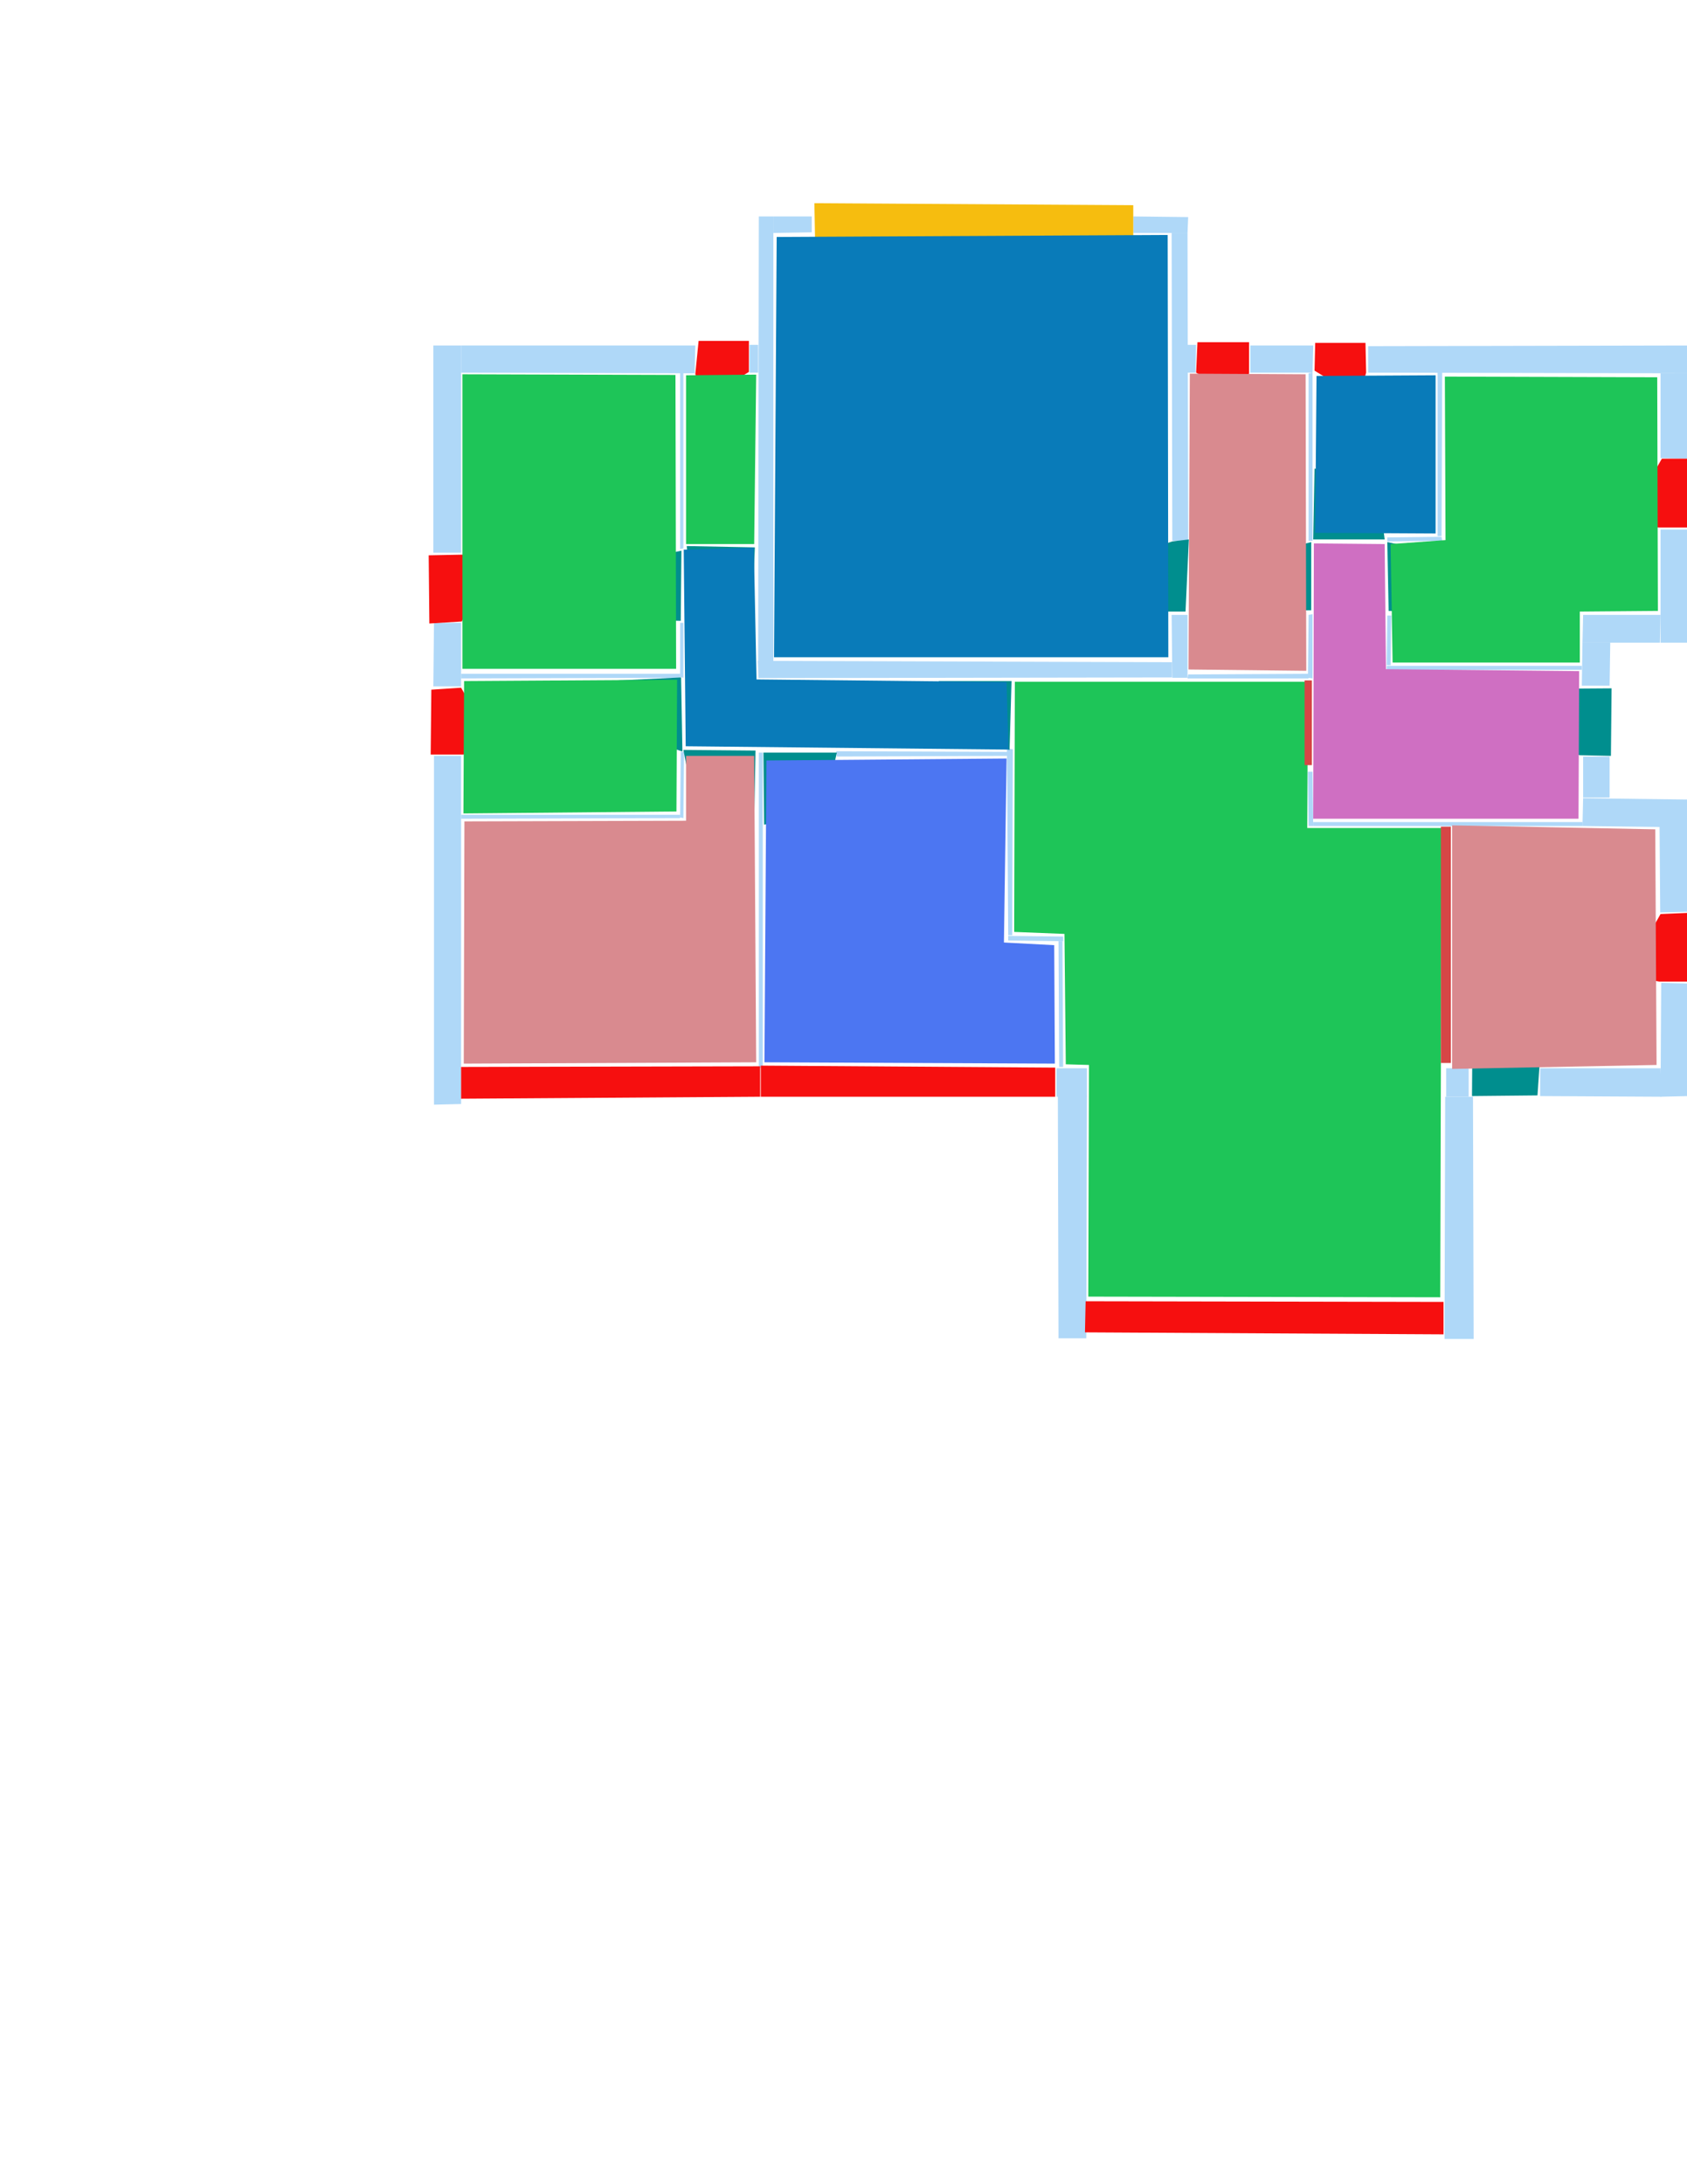 <ns0:svg xmlns:ns0="http://www.w3.org/2000/svg" version="1.1" width="2550" height="3300">
<ns0:width>3508</ns0:width>
<ns0:height>2480</ns0:height>
<ns0:nclasslabel>50</ns0:nclasslabel>
<ns0:nclassappear>6</ns0:nclassappear>
<ns0:class>Bidet-1</ns0:class>
<ns0:class>Bidet-2</ns0:class>
<ns0:class>Bidet-3</ns0:class>
<ns0:class>Bidet-4</ns0:class>
<ns0:class>Door</ns0:class>
<ns0:class>Door-1</ns0:class>
<ns0:class>Door-23</ns0:class>
<ns0:class>Oven-1</ns0:class>
<ns0:class>Oven-2</ns0:class>
<ns0:class>Oven-3</ns0:class>
<ns0:class>Oven-4</ns0:class>
<ns0:class>Parking</ns0:class>
<ns0:class>Roof</ns0:class>
<ns0:class>Room</ns0:class>
<ns0:class>Separation</ns0:class>
<ns0:class>Sink-1</ns0:class>
<ns0:class>Sink-11</ns0:class>
<ns0:class>Sink-12</ns0:class>
<ns0:class>Sink-13</ns0:class>
<ns0:class>Sink-14</ns0:class>
<ns0:class>Sink-2</ns0:class>
<ns0:class>Sink-3</ns0:class>
<ns0:class>Sink-4</ns0:class>
<ns0:class>Sink-5</ns0:class>
<ns0:class>Sink-6</ns0:class>
<ns0:class>Sofa-1</ns0:class>
<ns0:class>Sofa-3</ns0:class>
<ns0:class>Sofa-4</ns0:class>
<ns0:class>Sofa-5</ns0:class>
<ns0:class>Sofa-6</ns0:class>
<ns0:class>Sofa-7</ns0:class>
<ns0:class>Sofa-8</ns0:class>
<ns0:class>Sofa-9</ns0:class>
<ns0:class>Stairs-1</ns0:class>
<ns0:class>Table-1</ns0:class>
<ns0:class>Table-2</ns0:class>
<ns0:class>Table-3</ns0:class>
<ns0:class>Table-4</ns0:class>
<ns0:class>Table-5</ns0:class>
<ns0:class>Table-6</ns0:class>
<ns0:class>Table-7</ns0:class>
<ns0:class>Text</ns0:class>
<ns0:class>Tub-1</ns0:class>
<ns0:class>Tub-3</ns0:class>
<ns0:class>TV-1</ns0:class>
<ns0:class>TV-2</ns0:class>
<ns0:class>Wall</ns0:class>
<ns0:class>Wall-1</ns0:class>
<ns0:class>Wallieee</ns0:class>
<ns0:class>Window</ns0:class>
<ns0:polygon class="Wall" fill="#AFD8F8" id="0" transcription="" points="1169,327 1169,352 1227,351 1227,327 " />
<ns0:polygon class="Wall" fill="#AFD8F8" id="1" transcription="" points="1147,327 1169,327 1169,999 1146,999 " />
<ns0:polygon class="Wall" fill="#AFD8F8" id="2" transcription="" points="1133,521 1133,563 1146,563 1146,521 " />
<ns0:polygon class="Wall" fill="#AFD8F8" id="3" transcription="" points="1051,522 1050,564 697,563 697,522 " />
<ns0:polygon class="Wall" fill="#AFD8F8" id="4" transcription="" points="1028,562.5 1033,563.5 1033,828.5 1028,829.5 " />
<ns0:polygon class="Wall" fill="#AFD8F8" id="5" transcription="" points="655,835 697,835 697,522 655,522 " />
<ns0:polygon class="Wall" fill="#AFD8F8" id="6" transcription="" points="697,941 656,941 655,1037 697,1037 " />
<ns0:polygon class="Wall" fill="#AFD8F8" id="7" transcription="" points="656,1142 697,1142 697,1668 656,1669 " />
<ns0:polygon class="Wall" fill="#AFD8F8" id="8" transcription="" points="697,1231 697,1237 1028,1236 1028,1231 " />
<ns0:polygon class="Wall" fill="#AFD8F8" id="9" transcription="" points="1029,1136 1034,1136 1033,1236 1028,1235 " />
<ns0:polygon class="Wall" fill="#AFD8F8" id="10" transcription="" points="697,1018 697,1025 1028,1024 1028,1018 " />
<ns0:polygon class="Wall" fill="#AFD8F8" id="11" transcription="" points="1028,941 1033,941 1033,1024 1028,1023 " />
<ns0:polygon class="Wall" fill="#AFD8F8" id="12" transcription="" points="1146.5,1024.5 1145.5,998.5 1771.5,1000.5 1771.5,1023.5 " />
<ns0:polygon class="Wall" fill="#AFD8F8" id="13" transcription="" points="1795,929 1771,929 1772,1024 1795,1024 " />
<ns0:polygon class="Wall" fill="#AFD8F8" id="14" transcription="" points="1796,817 1772,817 1771,352 1795,352 " />
<ns0:polygon class="Wall" fill="#AFD8F8" id="15" transcription="" points="1713,352 1713,327 1796,328 1795,352 " />
<ns0:polygon class="Wall" fill="#AFD8F8" id="16" transcription="" points="1808,521 1807,563 1795,563 1795,521 " />
<ns0:polygon class="Wall" fill="#AFD8F8" id="17" transcription="" points="2328,1614 2328,1656 2511,1657 2510,1614 " />
<ns0:polygon class="Wall" fill="#AFD8F8" id="18" transcription="" points="2220,1614 2220,1657 2186,1657 2186,1614 " />
<ns0:polygon class="Wall" fill="#AFD8F8" id="19" transcription="" points="2183.5,2023 2227.5,2023 2226.5,1657 2184.5,1657 " />
<ns0:polygon class="Wall" fill="#AFD8F8" id="20" transcription="" points="1597,1657 1643,1657 1643,1614 1597,1614 " />
<ns0:polygon class="Wall" fill="#AFD8F8" id="21" transcription="" points="1600,2022 1642,2022 1643,1656 1599,1656 " />
<ns0:polygon class="Wall" fill="#AFD8F8" id="22" transcription="" points="1522,1131 1524,1413 1530,1413 1531,1132 " />
<ns0:polygon class="Wall" fill="#AFD8F8" id="23" transcription="" points="2511,1485 2551,1486 2552,1656 2510,1657 " />
<ns0:polygon class="Wall" fill="#AFD8F8" id="24" transcription="" points="2551.5,1377.5 2509.5,1378.5 2508.5,1248.5 2550.5,1248.5 " />
<ns0:polygon class="Wall" fill="#AFD8F8" id="25" transcription="" points="2551,1208 2551,1250 2392,1248 2393,1206 " />
<ns0:polygon class="Wall" fill="#AFD8F8" id="26" transcription="" points="2393,1143 2433,1143 2433,1205 2393,1205 " />
<ns0:polygon class="Wall" fill="#AFD8F8" id="27" transcription="" points="2391,1036 2433,1036 2434,971 2392,971 " />
<ns0:polygon class="Wall" fill="#AFD8F8" id="28" transcription="" points="2393,929 2392,971 2509,971 2510,929 " />
<ns0:polygon class="Wall" fill="#AFD8F8" id="29" transcription="" points="2510,800 2552,800 2551,971 2510,971 " />
<ns0:polygon class="Wall" fill="#AFD8F8" id="30" transcription="" points="2551,693 2510,692 2510,564 2551,564 " />
<ns0:polygon class="Wall" fill="#AFD8F8" id="31" transcription="" points="2068,523 2068,563 2551,564 2551,522 " />
<ns0:polygon class="Wall" fill="#AFD8F8" id="32" transcription="" points="2173,562 2180,562 2179,810 2173,810 " />
<ns0:polygon class="Wall" fill="#AFD8F8" id="33" transcription="" points="2097,812 2097,818 2180,817 2179,811 " />
<ns0:polygon class="Wall" fill="#AFD8F8" id="34" transcription="" points="2097,930 2096,1005 2102,1005 2103,930 " />
<ns0:polygon class="Wall" fill="#AFD8F8" id="35" transcription="" points="2096,1006 2096,1012 2391,1012 2391,1006 " />
<ns0:polygon class="Wall" fill="#AFD8F8" id="36" transcription="" points="1985,1242 1985,1248 2392,1248 2392,1242 " />
<ns0:polygon class="Wall" fill="#AFD8F8" id="37" transcription="" points="1890,563 1890,522 1985,522 1984,563 " />
<ns0:polygon class="Wall" fill="#AFD8F8" id="38" transcription="" points="1978,817 1984,817 1984,563 1978,564 " />
<ns0:polygon class="Wall" fill="#AFD8F8" id="39" transcription="" points="1796,1019 1795,1025 1978,1025 1978,1018 " />
<ns0:polygon class="Wall" fill="#AFD8F8" id="40" transcription="" points="1978,929 1977,1024 1984,1025 1984,928 " />
<ns0:polygon class="Wall" fill="#AFD8F8" id="41" transcription="" points="1147,1137 1147,1613 1153,1614 1153,1137 " />
<ns0:polygon class="Wall" fill="#AFD8F8" id="42" transcription="" points="1264,1135 1265,1143 1526,1142 1525,1136 " />
<ns0:polygon class="Wall" fill="#AFD8F8" id="43" transcription="" points="1600,1422 1601,1612 1607,1612 1606,1422 " />
<ns0:polygon class="Wall" fill="#AFD8F8" id="44" transcription="" points="1524,1414 1524,1421 1607,1422 1607,1415 " />
<ns0:polygon class="Wall" fill="#AFD8F8" id="45" transcription="" points="1977,1166 1978,1248 1985,1248 1984,1166 " />
<ns0:polygon class="Parking" fill="#F6BD0F" id="46" transcription="" points="1231,307 1232,362 1713,363 1713,310 " />
<ns0:polygon class="Window" fill="#f60f0f" id="47" transcription="" points="1065,602 1132,562 1132,515 1056,515 1051,565 1056,581 " />
<ns0:polygon class="Window" fill="#f60f0f" id="48" transcription="" points="745,852 698,939 649,942 648,839 699,838 721,841 " />
<ns0:polygon class="Window" fill="#f60f0f" id="49" transcription="" points="744,1123 697,1039 652,1042 651,1140 700,1140 723,1136 " />
<ns0:polygon class="Window" fill="#f60f0f" id="50" transcription="" points="697,1660 1149,1657 1149,1611 697,1612 " />
<ns0:polygon class="Window" fill="#f60f0f" id="51" transcription="" points="1595,1613 1595,1657 1150,1657 1150,1610 " />
<ns0:polygon class="Window" fill="#f60f0f" id="52" transcription="" points="1641,1966 1640,2013 2182,2016 2182,1967 " />
<ns0:polygon class="Door" fill="#008E8E" id="53" transcription="" points="2226,1519 2225,1656 2324,1655 2327,1611 2312,1555 2276,1525 " />
<ns0:polygon class="Window" fill="#f60f0f" id="54" transcription="" points="2461,1468 2510,1381 2557,1379 2557,1483 2508,1483 2479,1478 " />
<ns0:polygon class="Door" fill="#008E8E" id="55" transcription="" points="2294,1041 2436,1040 2435,1142 2388,1141 2333,1128 2299,1088 " />
<ns0:polygon class="Window" fill="#f60f0f" id="56" transcription="" points="2461,782 2512,693 2557,693 2557,797 2507,797 2482,794 " />
<ns0:polygon class="Window" fill="#f60f0f" id="57" transcription="" points="2051,599 1987,560 1988,518 2064,518 2065,563 2059,584 " />
<ns0:polygon class="Window" fill="#f60f0f" id="58" transcription="" points="1874,599 1808,563 1810,517 1888,517 1888,563 1885,585 " />
<ns0:polygon class="Door" fill="#008E8E" id="59" transcription="" points="1671,924 1792,924 1797,815 1772,818 1718,836 1679,873 " />
<ns0:polygon class="Door" fill="#008E8E" id="60" transcription="" points="1878,923 1982,922 1982,819 1920,835 1887,877 " />
<ns0:polygon class="Door" fill="#008E8E" id="61" transcription="" points="1987,708 1985,815 2093,815 2086,759 2041,719 " />
<ns0:polygon class="Door" fill="#008E8E" id="62" transcription="" points="2202,925 2099,923 2097,819 2158,832 2199,880 " />
<ns0:polygon class="Door" fill="#008E8E" id="63" transcription="" points="1140,1244 1142,1134 1033,1133 1043,1185 1074,1227 " />
<ns0:polygon class="Door" fill="#008E8E" id="64" transcription="" points="1155,1246 1154,1137 1265,1137 1252,1194 1209,1234 " />
<ns0:polygon class="Door" fill="#008E8E" id="65" transcription="" points="924.5,1028.5 1029.5,1023.5 1031.5,1135.5 959.5,1110.5 925.5,1067.5 " />
<ns0:polygon class="Door" fill="#008E8E" id="66" transcription="" points="924,936 1029,938 1030,832 982,842 941,879 " />
<ns0:polygon class="Door" fill="#008E8E" id="67" transcription="" points="1079,916 1137,930 1141,827 1038,825 1043,870 " />
<ns0:polygon class="Door" fill="#008E8E" id="68" transcription="" points="1419,1029 1529,1029 1526,1133 1458,1113 1429,1079 " />
<ns0:polygon class="Room" fill="#097bb9" id="69" transcription="" points="1174,358 1170,993 1766,993 1765,355 " />
<ns0:polygon class="livingRoom" fill="#1ec558" id="70" transcription="" points="1143,566 1140,822 1037,822 1037,567 " />
<ns0:polygon class="livingRoom" fill="#1ec558" id="71" transcription="" points="699,565.5 699,1010.5 1022,1010.5 1021,566.5 " />
<ns0:polygon class="livingRoom" fill="#1ec558" id="72" transcription="" points="700.5,1229 1022.5,1226 1023.5,1027 701.5,1029 " />
<ns0:polygon class="bedRoom" fill="#d98a8f" id="73" transcription="" points="702,1241 701,1607 1143,1605 1140,1142 1037,1142 1037,1240 " />
<ns0:polygon class="Room" fill="#097bb9" id="74" transcription="" points="1036.5,1127.5 1524.5,1132.5 1521.5,1030.5 1143.5,1026.5 1139.5,827.5 1033.5,830.5 " />
<ns0:polygon class="kitchen" fill="#4c76f2" id="75" transcription="" points="1155.5,1605 1594.5,1607 1593.5,1428 1517.5,1424 1521.5,1146 1158.5,1149 " />
<ns0:polygon class="bedRoom" fill="#d98a8f" id="76" transcription="" points="1798.5,564.5 1796.5,1011.5 1974.5,1013.5 1973.5,565.5 " />
<ns0:polygon class="Room" fill="#097bb9" id="77" transcription="" points="2170,567 2170,806 1988,805 1990,568 " />
<ns0:polygon class="livingRoom" fill="#1ec558" id="78" transcription="" points="2505,570 2506,923 2388,924 2388,1001 2105,1001 2102,822 2185,816 2184,569 " />
<ns0:polygon class="bathRoom" fill="#cf6fc2" id="79" transcription="" points="1986,821 1985,1237 2386,1237 2387,1014 2095,1011 2093,822 " />
<ns0:polygon class="bedRoom" fill="#d98a8f" id="80" transcription="" points="2195,1247 2502,1253 2504,1609 2195,1615 " />
<ns0:polygon class="livingRoom" fill="#1ec558" id="81" transcription="" points="1534,1030 1533,1408 1609,1411 1611,1608 1646,1609 1645,1959 2177,1960 2179,1251 1976,1251 1977,1030 " />
<ns0:polygon class="Separation" fill="#D64646" id="82" transcription="" points="2178,1249 2193,1249 2193,1606 2178,1606 " />
<ns0:polygon class="Separation" fill="#D64646" id="83" transcription="" points="1972,1028 1983,1028 1983,1156 1972,1156 " />
<ns0:relation type="incident" objects="5,3" />
<ns0:relation type="incident" objects="3,47" />
<ns0:relation type="incident" objects="47,2" />
<ns0:relation type="incident" objects="2,1" />
<ns0:relation type="incident" objects="1,0" />
<ns0:relation type="incident" objects="0,46" />
<ns0:relation type="incident" objects="46,15" />
<ns0:relation type="incident" objects="15,14" />
<ns0:relation type="incident" objects="14,16" />
<ns0:relation type="incident" objects="16,58" />
<ns0:relation type="incident" objects="58,37" />
<ns0:relation type="incident" objects="37,57" />
<ns0:relation type="incident" objects="57,31" />
<ns0:relation type="incident" objects="31,30" />
<ns0:relation type="incident" objects="30,56" />
<ns0:relation type="incident" objects="56,29" />
<ns0:relation type="incident" objects="29,28" />
<ns0:relation type="incident" objects="28,27" />
<ns0:relation type="incident" objects="27,55" />
<ns0:relation type="incident" objects="55,26" />
<ns0:relation type="incident" objects="26,25" />
<ns0:relation type="incident" objects="25,24" />
<ns0:relation type="incident" objects="24,54" />
<ns0:relation type="incident" objects="54,23" />
<ns0:relation type="incident" objects="23,17" />
<ns0:relation type="incident" objects="17,53" />
<ns0:relation type="incident" objects="53,18" />
<ns0:relation type="incident" objects="18,19" />
<ns0:relation type="incident" objects="19,52" />
<ns0:relation type="incident" objects="52,21" />
<ns0:relation type="incident" objects="21,20" />
<ns0:relation type="incident" objects="20,51" />
<ns0:relation type="incident" objects="51,50" />
<ns0:relation type="incident" objects="50,7" />
<ns0:relation type="incident" objects="7,49" />
<ns0:relation type="incident" objects="49,6" />
<ns0:relation type="incident" objects="6,48" />
<ns0:relation type="incident" objects="48,5" />
<ns0:relation type="incident" objects="3,4" />
<ns0:relation type="incident" objects="4,66" />
<ns0:relation type="incident" objects="66,11" />
<ns0:relation type="incident" objects="11,10" />
<ns0:relation type="incident" objects="10,6" />
<ns0:relation type="incident" objects="10,65" />
<ns0:relation type="incident" objects="11,65" />
<ns0:relation type="incident" objects="65,9" />
<ns0:relation type="incident" objects="9,8" />
<ns0:relation type="incident" objects="8,7" />
<ns0:relation type="incident" objects="9,63" />
<ns0:relation type="incident" objects="63,41" />
<ns0:relation type="incident" objects="41,64" />
<ns0:relation type="incident" objects="41,50" />
<ns0:relation type="incident" objects="41,51" />
<ns0:relation type="incident" objects="64,42" />
<ns0:relation type="incident" objects="42,68" />
<ns0:relation type="incident" objects="68,12" />
<ns0:relation type="incident" objects="12,1" />
<ns0:relation type="incident" objects="1,67" />
<ns0:relation type="incident" objects="67,4" />
<ns0:relation type="incident" objects="12,13" />
<ns0:relation type="incident" objects="13,59" />
<ns0:relation type="incident" objects="59,14" />
<ns0:relation type="incident" objects="13,39" />
<ns0:relation type="incident" objects="39,40" />
<ns0:relation type="incident" objects="40,60" />
<ns0:relation type="incident" objects="60,38" />
<ns0:relation type="incident" objects="38,37" />
<ns0:relation type="incident" objects="38,61" />
<ns0:relation type="incident" objects="61,33" />
<ns0:relation type="incident" objects="33,32" />
<ns0:relation type="incident" objects="32,31" />
<ns0:relation type="incident" objects="33,62" />
<ns0:relation type="incident" objects="62,34" />
<ns0:relation type="incident" objects="34,35" />
<ns0:relation type="incident" objects="25,36" />
<ns0:relation type="incident" objects="36,45" />
<ns0:relation type="incident" objects="20,43" />
<ns0:relation type="incident" objects="43,44" />
<ns0:relation type="incident" objects="44,22" />
<ns0:relation type="access" objects="71,66,74" />
<ns0:relation type="access" objects="74,67,70" />
<ns0:relation type="access" objects="74,65,72" />
<ns0:relation type="access" objects="74,63,73" />
<ns0:relation type="access" objects="74,64,75" />
<ns0:relation type="access" objects="81,68,74" />
<ns0:relation type="access" objects="79,62,78" />
<ns0:relation type="access" objects="79,61,77" />
<ns0:relation type="access" objects="79,60,76" />
<ns0:relation type="access" objects="76,59,69" />
<ns0:relation type="neighbour" objects="71,70" />
<ns0:relation type="neighbour" objects="71,74" />
<ns0:relation type="neighbour" objects="71,72" />
<ns0:relation type="neighbour" objects="72,74" />
<ns0:relation type="neighbour" objects="72,73" />
<ns0:relation type="neighbour" objects="70,69" />
<ns0:relation type="neighbour" objects="70,74" />
<ns0:relation type="neighbour" objects="74,73" />
<ns0:relation type="neighbour" objects="74,75" />
<ns0:relation type="neighbour" objects="74,69" />
<ns0:relation type="neighbour" objects="74,81" />
<ns0:relation type="neighbour" objects="69,81" />
<ns0:relation type="neighbour" objects="69,76" />
<ns0:relation type="neighbour" objects="73,75" />
<ns0:relation type="neighbour" objects="75,81" />
<ns0:relation type="neighbour" objects="76,77" />
<ns0:relation type="neighbour" objects="76,79" />
<ns0:relation type="neighbour" objects="76,81" />
<ns0:relation type="neighbour" objects="77,78" />
<ns0:relation type="neighbour" objects="77,79" />
<ns0:relation type="neighbour" objects="79,81" />
<ns0:relation type="neighbour" objects="79,78" />
<ns0:relation type="neighbour" objects="79,80" />
<ns0:relation type="neighbour" objects="80,81" />
<ns0:relation type="access" objects="79,55,79" />
<ns0:relation type="access" objects="80,53,80" />
<ns0:relation type="access" objects="81,82,80" />
<ns0:relation type="access" objects="79,83,81" />
<ns0:relation type="outerP" objects="3,47,2,1,0,46,15,14,16,58,37,57,31,30,56,29,28,27,55,26,25,24,54,23,17,53,18,19,52,21,20,51,50,7,49,6,48,5" />
<ns0:relation type="surround" objects="3,4,66,11,10,6,48,5,3,71" />
<ns0:relation type="surround" objects="3,47,2,1,67,4,3,70" />
<ns0:relation type="surround" objects="0,46,15,14,59,13,12,1,0,69" />
<ns0:relation type="surround" objects="10,65,9,8,7,49,10,72" />
<ns0:relation type="surround" objects="67,1,12,68,42,64,41,63,9,65,10,11,66,4,67,74" />
<ns0:relation type="surround" objects="8,9,63,41,50,7,8,73" />
<ns0:relation type="surround" objects="64,42,22,44,43,51,41,64,75" />
<ns0:relation type="surround" objects="16,58,37,38,60,40,39,13,59,14,16,76" />
<ns0:relation type="surround" objects="57,31,32,33,61,38,57,77" />
<ns0:relation type="surround" objects="31,30,56,29,28,27,35,34,62,33,32,31,78" />
<ns0:relation type="surround" objects="61,33,62,34,35,27,55,26,25,36,45,83,40,60,38,61,79" />
<ns0:relation type="surround" objects="36,25,24,54,23,17,53,82,36,80" />
<ns0:relation type="surround" objects="12,39,83,45,36,82,19,52,21,43,44,22,68,12,81" />
</ns0:svg>
